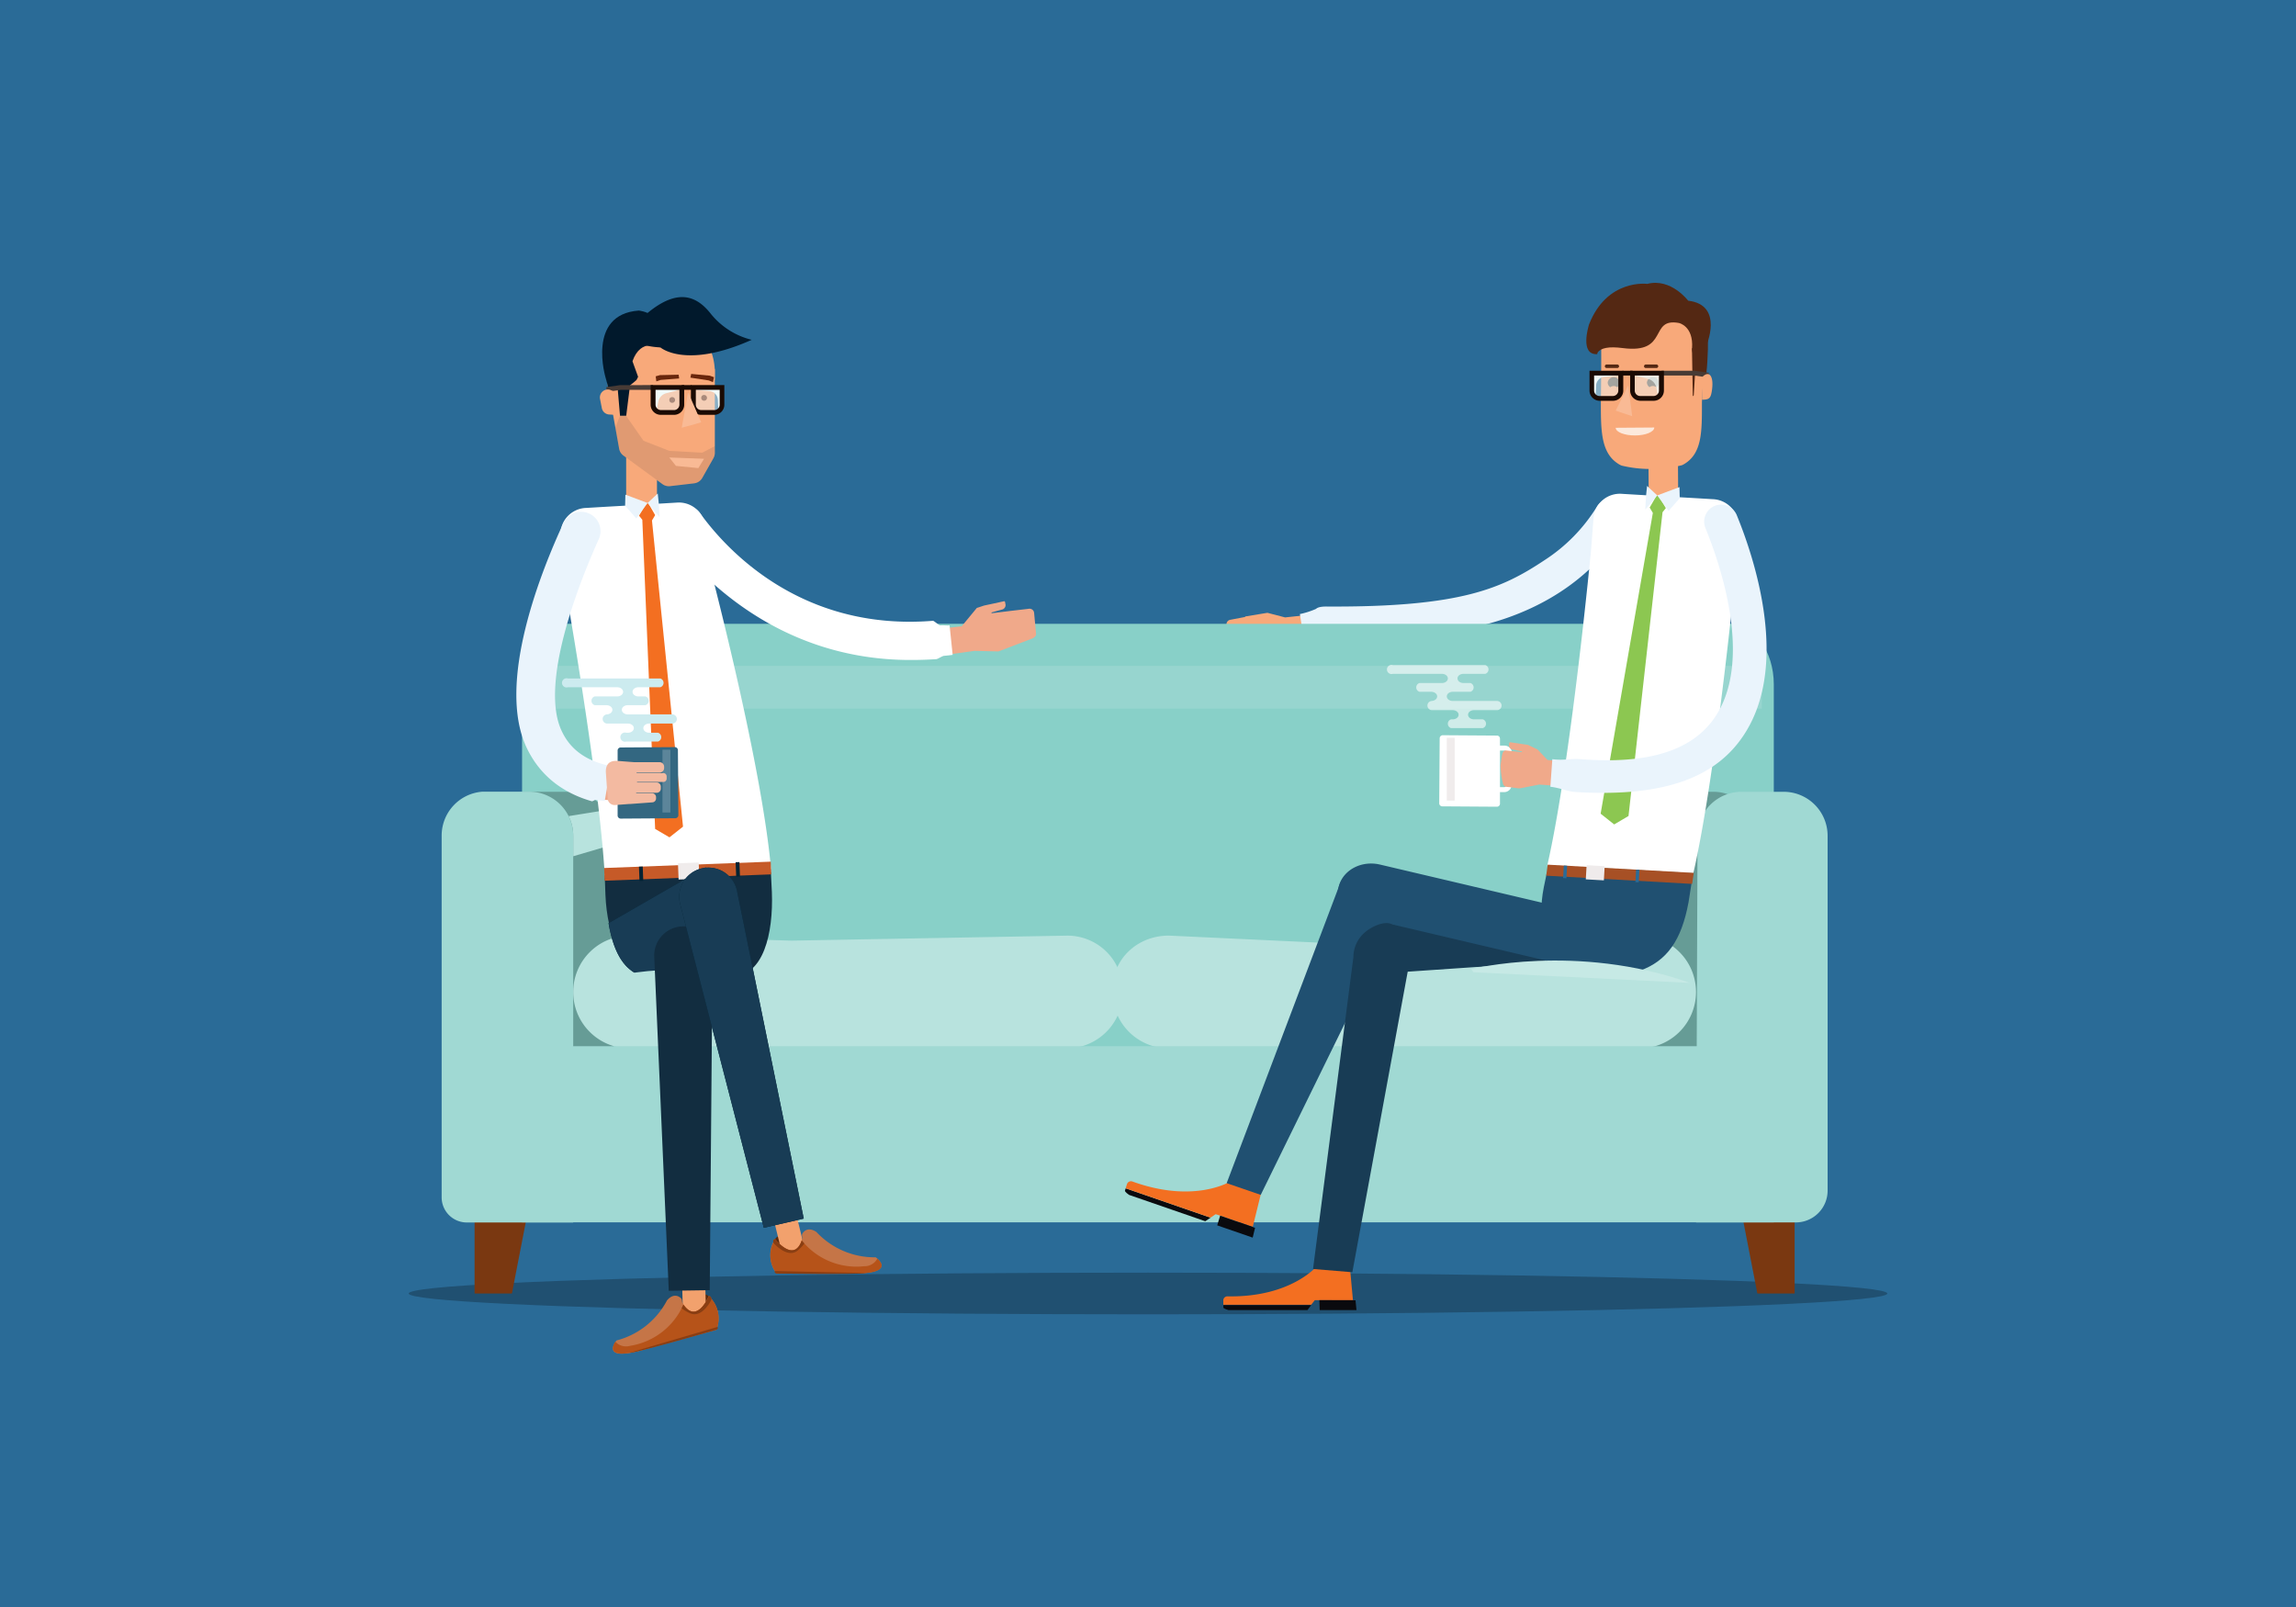 <svg id="Layer_1" data-name="Layer 1" xmlns="http://www.w3.org/2000/svg" viewBox="0 0 500 350"><title>palomos_sofa</title><rect width="500" height="350" style="fill:#2a6b97"/><path d="M279.86,134.47l-3.85-1-.56.09h0l-4.25.7-.09.12-3.21.61a1,1,0,0,0-.79,1.2l.9,4.27c.1.43.42.59.86.72l7.14.45h.06l.21,0,4.17-1.58,6.39-1.25.08-5.09Z" style="fill:#f8a97a"/><path d="M300.83,138.47c-6.87-.14-8.15,3.43-16.75,1.72l-1-6.45a17.77,17.77,0,0,0,3.52-1.13c.51-.53,2-.51,2.31-.51,29.41.18,38.26-4,47.48-10.12a36.85,36.85,0,0,0,11.28-11.49,4,4,0,0,1,5.07-1.73l3.08,1.35C355.4,111.47,345.27,139.36,300.83,138.47Z" style="fill:#eaf4fc"/><g id="_Grupo_" data-name="&lt;Grupo&gt;"><ellipse id="_Trazado_" data-name="&lt;Trazado&gt;" cx="250" cy="281.72" rx="161" ry="4.54" style="fill:#205071"/><polygon id="_Trazado_2" data-name="&lt;Trazado&gt;" points="111.48 281.72 103.35 281.72 103.35 259.1 115.88 259.1 111.48 281.72" style="fill:#7a3811"/><polygon id="_Trazado_3" data-name="&lt;Trazado&gt;" points="382.7 281.72 390.82 281.72 390.82 259.1 378.3 259.1 382.7 281.72" style="fill:#7a3811"/><path id="_Trazado_4" data-name="&lt;Trazado&gt;" d="M386.28,149.07c0-7.26-4.3-13.21-9.55-13.21H123.24c-5.25,0-9.55,5.94-9.55,13.21v81.68H386.28Z" style="fill:#88d0c8"/><path id="_Trazado_5" data-name="&lt;Trazado&gt;" d="M382.7,182a9.58,9.58,0,0,0-9.55-9.55H363.6a9.58,9.58,0,0,0-9.55,9.55v46.36H382.7Z" style="fill:#669c96"/><path id="_Trazado_6" data-name="&lt;Trazado&gt;" d="M357.07,228.33H254.54a12.28,12.28,0,0,1-12.28-12.28v-.49c0-6.78,5.5-11.79,12.28-11.79l62.24,2.92,40.28-2.92a12.28,12.28,0,0,1,12.28,12.28h0A12.28,12.28,0,0,1,357.07,228.33Z" style="fill:#b8e3de"/><path id="_Trazado_7" data-name="&lt;Trazado&gt;" d="M133.61,182a9.58,9.58,0,0,0-9.55-9.55h-9.55A9.58,9.58,0,0,0,105,182v46.36h28.65Z" style="fill:#669c96"/><path id="_Trazado_8" data-name="&lt;Trazado&gt;" d="M232.24,228.34H137.11a12.28,12.28,0,0,1-12.28-12.28h0a12.28,12.28,0,0,1,12.28-12.28l35.23,1.09,59.9-1.09a12.07,12.07,0,0,1,12.28,12v.25A12.28,12.28,0,0,1,232.24,228.34Z" style="fill:#b8e3de"/><path id="_Trazado_9" data-name="&lt;Trazado&gt;" d="M398,182a9.58,9.58,0,0,0-9.55-9.55h-9.23a9.58,9.58,0,0,0-9.55,9.55l-.32,84.24h21.72a6.93,6.93,0,0,0,6.93-6.93Z" style="fill:#a0d9d3"/></g><path d="M131.83,176.46l-8,1.29a9.4,9.4,0,0,1,1,4.23v4.51l8.78-2.58V182A9.47,9.47,0,0,0,131.83,176.46Z" style="fill:#b8e3de"/><rect x="117.47" y="145.03" width="266.2" height="9.31" style="fill:#d4eeeb;opacity:0.2"/><rect id="_Rectángulo_" data-name="&lt;Rectángulo&gt;" x="113.69" y="227.86" width="272.59" height="38.36" style="fill:#a0d9d3"/><path d="M119.51,173.43a9.45,9.45,0,0,0-4.23-1h-9.55c-.25,0-.49,0-.73,0A9.58,9.58,0,0,0,96.18,182v78.78a5.47,5.47,0,0,0,5.47,5.47h23.18V182A9.57,9.57,0,0,0,119.51,173.43Z" style="fill:#a0d9d3"/><rect id="_Rectángulo_2" data-name="&lt;Rectángulo&gt;" x="358.99" y="86.6" width="6.42" height="28.48" transform="translate(725.08 199.22) rotate(179.61)" style="fill:#f8a97a"/><path id="_Trazado_10" data-name="&lt;Trazado&gt;" d="M371.59,68.92l-11.89,1.51h-.32l-10.76.08a12.68,12.68,0,0,0,0,1.59c.18,4.15,0,14.83,0,15.81,0,6.2.07,11.08,4.18,13.34h0l0,0,.32.15a26.59,26.59,0,0,0,6.44.74h.32a26.59,26.59,0,0,0,6.43-.83l.32-.16,0,0h0c4.08-2.32,4-7.19,4-13.39,0-1,.74-11.67.86-15.83C371.59,71.12,371.62,69.1,371.59,68.92Z" style="fill:#f8a97a"/><path id="_Trazado_11" data-name="&lt;Trazado&gt;" d="M371.28,83.1l-.17-1.56-2,.3-.26,4.26-.21.21-.18-10.42L371.94,74C372,76.15,371.75,81.62,371.28,83.1Z" style="fill:#542813"/><path id="_Trazado_12" data-name="&lt;Trazado&gt;" d="M352.72,83.34a1.31,1.31,0,0,0-2.61,0,1.28,1.28,0,0,0,.57,1,1.19,1.19,0,0,1,1.49,0A1.28,1.28,0,0,0,352.72,83.34Z" style="fill:#615852"/><path id="_Trazado_13" data-name="&lt;Trazado&gt;" d="M360.71,84.33a1.28,1.28,0,0,0,.55-1,1.31,1.31,0,0,0-2.61,0,1.28,1.28,0,0,0,.57,1,1.19,1.19,0,0,1,1.49,0Z" style="fill:#615852"/><path id="_Trazado_14" data-name="&lt;Trazado&gt;" d="M360.73,80.15l-2.33,0a.38.38,0,1,1,0-.76l2.33,0a.38.38,0,0,1,0,.76Z" style="fill:#542813"/><path id="_Trazado_15" data-name="&lt;Trazado&gt;" d="M352.2,80.15l-2.33,0a.38.38,0,0,1,0-.76l2.33,0a.38.38,0,0,1,0,.76Z" style="fill:#542813"/><path id="_Trazado_16" data-name="&lt;Trazado&gt;" d="M356.06,94.84c2.32,0,4.19-.79,4.19-1.73l-8.4.06C351.86,94.1,353.75,94.85,356.06,94.84Z" style="fill:#fce9dc"/><path d="M367.63,65.49s-3.73-5-8.91-3.66c0,0-8.75-1.19-12.68,8.84-.07.26-2.09,6.68,1.78,6.46,0,0,.1-.37.1-.37.72-1,2.48-1.34,5.47-.95,10.19,1.32,5.61-6.66,12.21-5.47,0,0,3.22.64,2.88,5.5,0,3.23,2.08-.69,3-.35C371.53,75.49,375.57,66.42,367.63,65.49Z" style="fill:#542813"/><path d="M348.39,81.27h2.89A1.71,1.71,0,0,1,353,83v3.79a0,0,0,0,1,0,0h-6.31a0,0,0,0,1,0,0V83A1.71,1.71,0,0,1,348.39,81.27Z" transform="translate(699.66 168.04) rotate(180)" style="fill:#f0f9f7;opacity:0.47"/><polygon points="371.99 82.23 372.14 81.19 369.07 80.75 361.84 80.75 361.84 81.79 369 81.79 371.99 82.23" style="fill:#483b35"/><rect x="353.34" y="80.75" width="2.19" height="1.04" style="fill:#1a0a03"/><path d="M357.24,81.27h2.89A1.71,1.71,0,0,1,361.84,83v3.79a0,0,0,0,1,0,0h-6.31a0,0,0,0,1,0,0V83A1.71,1.71,0,0,1,357.24,81.27Z" transform="translate(717.37 168.04) rotate(180)" style="fill:#f0f9f7;opacity:0.47"/><path d="M356.05,81.79l2.87.74a2.41,2.41,0,0,1,1.77,1.9l.33,1.81.76-.75.06-4h-5.79Z" style="fill:#f0f9f7;opacity:0.7"/><path d="M352.46,81.79l-3,.27A2,2,0,0,0,347.59,84l-.1,2.23-.76-.75-.06-4h5.79Z" style="fill:#f0f9f7"/><path d="M355,85.06V80.75h7.35v4.31a2.23,2.23,0,0,1-2.23,2.23h-2.89A2.23,2.23,0,0,1,355,85.06Zm1-3.27v3.27a1.19,1.19,0,0,0,1.19,1.19h2.89a1.19,1.19,0,0,0,1.19-1.19V81.79Z" style="fill:#1a0a03"/><path d="M346.15,85.06V80.75h7.35v4.31a2.23,2.23,0,0,1-2.23,2.23h-2.89A2.23,2.23,0,0,1,346.15,85.06Zm1-3.27v3.27a1.19,1.19,0,0,0,1.19,1.19h2.89a1.19,1.19,0,0,0,1.19-1.19V81.79Z" style="fill:#1a0a03"/><polygon points="354.59 83.94 351.85 89.43 352.99 89.83 355.44 90.64 354.59 83.94" style="fill:#f9ba95"/><path id="_Trazado_17" data-name="&lt;Trazado&gt;" d="M372.75,85.38c-.25,1.44-.65,1.67-2.1,1.68l.1-5C372.27,80.56,373.35,82,372.75,85.38Z" style="fill:#f8a97a"/><path id="_Trazado_18" data-name="&lt;Trazado&gt;" d="M296.7,208.12l0-.47c-.24-3.3,3-6.25,7.18-6.55l48.57-3.3c4.19-.3,7.81,2.16,8,5.46l0,.46c.17,2.32-2.08,4.36-5,4.57l-53.16,3.63C299.38,212.15,296.87,210.44,296.7,208.12Z" style="fill:#183c55"/><path d="M373,108.72l-4.39-.26-3-.17-5.07-.3-2.05-.12-5.23-.31a5.75,5.75,0,0,0-6.23,5.18l-.53,6.89c0,.06-4.4,46.3-9.55,68.88l9.35.53.14-.12,22.32,1.26c5.15-22.59,9.55-68.88,9.55-68.88h0l.23-6.7A5.75,5.75,0,0,0,373,108.72Z" style="fill:#fff"/><polygon id="_Trazado_19" data-name="&lt;Trazado&gt;" points="368.56 203.2 368.66 203.21 368.66 203.21 368.56 203.2 368.56 203.2" style="fill:#c8cace;opacity:0.41"/><path id="_Trazado_20" data-name="&lt;Trazado&gt;" d="M367.71,196.52l.79-5L336.87,190l-.68,3.26c-1.52,7.78.15,14.22,6.31,17.32l14.66.82C363,209.28,366.17,204.85,367.71,196.52Z" style="fill:#205071"/><g id="_Grupo_2" data-name="&lt;Grupo&gt;"><polygon id="_Trazado_21" data-name="&lt;Trazado&gt;" points="368.5 192.51 336.72 190.72 337.04 188.32 368.85 190.11 368.5 192.51" style="fill:#a75025"/><rect id="_Rectángulo_3" data-name="&lt;Rectángulo&gt;" x="345.42" y="188.55" width="3.94" height="3.09" transform="translate(11.23 -19.22) rotate(3.22)" style="fill:#efebeb"/><rect id="_Rectángulo_4" data-name="&lt;Rectángulo&gt;" x="340.47" y="188.54" width="0.72" height="2.73" transform="translate(11.21 -18.85) rotate(3.22)" style="fill:#2a6b97"/><rect id="_Rectángulo_5" data-name="&lt;Rectángulo&gt;" x="356.22" y="189.42" width="0.72" height="2.73" transform="translate(11.28 -19.73) rotate(3.22)" style="fill:#2a6b97"/></g><path id="_Trazado_22" data-name="&lt;Trazado&gt;" d="M291.4,193.69l.12-.51c.85-3.64,4.89-5.84,9-4.88l41.86,9.85c4.09,1,6.73,4.72,5.88,8.36l-.12.51a5.06,5.06,0,0,1-6.27,3.41l-46.34-10.9A5.07,5.07,0,0,1,291.4,193.69Z" style="fill:#205071"/><path id="_Trazado_23" data-name="&lt;Trazado&gt;" d="M368,214.07c-24.68-8.78-47.62-3-47.62-3l.51.68Z" style="fill:#c6e9e5"/><polygon points="264.73 264.46 265.72 264.76 265.07 266.88 262.48 265.99 264.73 264.46" style="fill:none"/><path d="M245.86,260.24c-.83-.59-.89-.87-.89-.87l.17-.55,18.48,6.39-1.15.77Z" style="fill:#0a0a0e"/><path d="M268,257.28l6.71,2.23-1.9,7.71-7.1-2.46-.31-.11h0l-.67-.2-1.11.75-18.48-6.39.28-.91a.91.91,0,0,1,1.18-.57C260.19,262.24,268,257.28,268,257.28Z" style="fill:#f36f21"/><polygon points="265.72 264.76 265.4 264.67 265.4 264.66 265.72 264.76" style="fill:#29293a"/><polygon points="273.31 267.42 272.8 269.55 265.07 266.88 265.72 264.76 272.82 267.22 272.81 267.24 273.31 267.42" style="fill:#0a0a0e"/><polygon points="286.31 283.21 287.32 283.17 287.39 285.34 284.71 285.34 286.31 283.21" style="fill:none"/><path d="M267.51,285.33c-1-.28-1.1-.52-1.1-.52l0-.56h19.13l-.81,1.08Z" style="fill:#0a0a0e"/><path d="M287,275.52l6.92-.08.71,7.74H287l-.68,0-.79,1H266.4l0-.93a.89.89,0,0,1,.91-.91C281.4,282.6,287,275.52,287,275.52Z" style="fill:#f36f21"/><polygon points="287.32 283.17 287 283.18 287 283.17 287.32 283.17" style="fill:#29293a"/><polygon points="295.19 283.2 295.4 285.34 287.39 285.34 287.32 283.17 294.67 283.17 294.67 283.2 295.19 283.2" style="fill:#0a0a0e"/><path id="_Trazado_24" data-name="&lt;Trazado&gt;" d="M305.37,197.37a7.34,7.34,0,0,0-5.14-8.82,7.13,7.13,0,0,0-5.45.76,6.35,6.35,0,0,0-3.29,4l-24.36,64.38,7.42,2.55Z" style="fill:#205071"/><path id="_Trazado_25" data-name="&lt;Trazado&gt;" d="M306.88,209.87c0-3.91,1.17-6.7-3.93-8.65-1.79-.69-4.7.81-6.07,2.16a7.14,7.14,0,0,0-2.15,5.07l-8.79,67.93,8.56.71Z" style="fill:#183c55"/><polygon points="359.94 111.71 359.25 110.54 360.72 107.99 361.2 108.02 362.77 110.66 362.05 111.56 354.64 177.72 351.52 179.56 348.57 177.22 359.94 111.71" style="fill:#8cc751"/><polygon points="360.9 107.9 363.37 111.27 365.8 108.49 365.74 106.09 360.9 107.9" style="fill:#eaf4fc"/><polygon points="360.9 107.9 358.29 110.98 358.45 108.08 358.68 105.83 360.9 107.9" style="fill:#eaf4fc"/><g id="_Grupo_3" data-name="&lt;Grupo&gt;"><g id="_Grupo_4" data-name="&lt;Grupo&gt;"><path id="_Trazado_26" data-name="&lt;Trazado&gt;" d="M327.63,162.39h-2v1.08h2a.54.54,0,0,1,.54.54l-.07,6.89a.54.54,0,0,1-.54.54h-2v1.08h2a1.62,1.62,0,0,0,1.63-1.61l.07-6.89A1.62,1.62,0,0,0,327.63,162.39Z" style="fill:#fff"/><path id="_Trazado_27" data-name="&lt;Trazado&gt;" d="M326.08,160.21l-11.89-.08a.67.67,0,0,0-.67.67l-.1,14.15a.67.67,0,0,0,.67.67l11.89.08a.67.67,0,0,0,.67-.67l0-3.86V170.1l0-5.4v-1.08l0-2.73A.67.67,0,0,0,326.08,160.21Z" style="fill:#fff"/></g></g><path id="_Trazado_28" data-name="&lt;Trazado&gt;" d="M326.05,152.67h-9.68c-.71,0-1.3-.43-1.3-1s.58-1,1.3-1h3.84a1,1,0,0,0,0-1.91h-1.51c-.71,0-1.3-.43-1.3-1s.58-1,1.3-1h4.75a1,1,0,0,0,0-1.91H303.33a1,1,0,1,0,0,1.91H314c.71,0,1.3.43,1.3,1s-.58,1-1.3,1h-4.88a1,1,0,0,0,0,1.91h2.55c.71,0,1.3.43,1.3,1s-.58,1-1.3,1h.18a1,1,0,0,0-1,1h0a1,1,0,0,0,1,1h4.49c.71,0,1.3.43,1.3,1s-.58,1-1.3,1H316a1,1,0,0,0,0,1.91h6.91a1,1,0,0,0,0-1.91H321c-.71,0-1.3-.43-1.3-1s.58-1,1.3-1h5a1,1,0,0,0,1-1h0A1,1,0,0,0,326.05,152.67Z" style="fill:#fff;opacity:0.6"/><rect x="315.07" y="160.7" width="1.72" height="13.67" style="fill:#f0ecec"/><path d="M337,165.51l-2.17-2.28-2.08-1-1.06-.15-2.83-.42a.16.16,0,0,0-.18.13l-.06.44a.9.9,0,0,0,.76,1l2.06.43,0,.16-3.42-.37a.72.72,0,0,0-.67.32c-.2.31-.29.79-.58,2.89a17.76,17.76,0,0,0,.57,4.14.84.84,0,0,0,.71.57l2.6.32H331l4.18-.81,6.47.44,1.26-5.15Z" style="fill:#f0a98a"/><path d="M343.45,172.52c-2.37-.13-3.26-.84-5.83-1.17l.43-6c2.59.33,3.83-.18,6.2,0,14.45,1.12,23.93-1.77,28.93-8.74C382,144.32,374.66,123,371.39,115a3.7,3.7,0,0,1,1.82-4.73h0a3.7,3.7,0,0,1,5,1.92c3.75,9.14,12,33.41.95,48.75C372.58,170.14,360.79,173.5,343.45,172.52Z" style="fill:#eaf4fc"/><rect x="136.37" y="88.5" width="6.71" height="30.75" transform="translate(279.44 207.76) rotate(180)" style="fill:#f8a97a"/><path d="M151.15,105.27l-5.22.61a2.37,2.37,0,0,1-1.67-.44l-8.5-6.22a2.37,2.37,0,0,1-.93-1.49l-2.77-15.49,23.61-1.9V98.64a2.37,2.37,0,0,1-.31,1.16l-2.42,4.28A2.37,2.37,0,0,1,151.15,105.27Z" style="fill:#f8a97a"/><path d="M155.66,82.75l-23.51-.21-.1-1.67A11.45,11.45,0,0,1,143.68,69h.5c6.72,0,11.49,5.45,11.49,12.17Z" style="fill:#f8a97a"/><path d="M143.81,75.66s5.46,4.82,19.89-1.65a16.46,16.46,0,0,1-8.87-5.62c-3.56-4.57-8.09-5.56-15.13.93C133.09,75.4,143.81,75.66,143.81,75.66Z" style="fill:#01192c"/><path d="M139.1,67.64c-11.44.83-7.2,14.69-7.2,14.69l.69,2.51,2.54-.11c.74-.81,1.83-3.56,2.47-5.66l.13-.39c1.87-5.29,6.08-3,6.08-3C145.78,68.17,139.1,67.64,139.1,67.64Z" style="fill:#01192c"/><path d="M137.73,78.67l1.23,3.4-.34.68s-3.25,3-3.61,1.77a27.88,27.88,0,0,1-.53-4.19s.65-1.1.83-1.1S137.73,78.67,137.73,78.67Z" style="fill:#01192c"/><circle cx="146.38" cy="87.11" r="0.63" style="fill:#68260b"/><circle cx="153.33" cy="86.65" r="0.63" style="fill:#68260b"/><path d="M151,84.39h6.24a0,0,0,0,1,0,0v3.75a1.69,1.69,0,0,1-1.69,1.69h-2.86A1.69,1.69,0,0,1,151,88.14V84.39A0,0,0,0,1,151,84.39Z" style="fill:#f1faf8;opacity:0.47"/><polygon points="136.37 90.55 135.02 90.55 134.5 84.48 137.23 83.67 136.37 90.55" style="fill:#01192c"/><polygon points="132.16 85.34 132.02 84.31 135.05 83.88 142.21 83.87 142.21 84.91 135.13 84.91 132.16 85.34" style="fill:#483b35"/><path d="M134.5,90.39l-1.93-.12a1.73,1.73,0,0,1-1.51-1.39l-.39-2a1.73,1.73,0,0,1,2.12-2l1.7.68Z" style="fill:#f8a97a"/><rect x="148.46" y="83.87" width="2.16" height="1.03" style="fill:#1a0a03"/><polygon points="147.9 82.43 143.86 82.75 142.93 83.06 142.79 81.96 143.72 81.7 147.79 81.61 147.9 82.43" style="fill:#68260b"/><polygon points="150.35 82.25 154.36 82.86 155.26 83.23 155.48 82.15 154.57 81.82 150.52 81.44 150.35 82.25" style="fill:#68260b"/><path d="M142.21,84.39h6.24a0,0,0,0,1,0,0v3.75a1.69,1.69,0,0,1-1.69,1.69H143.9a1.69,1.69,0,0,1-1.69-1.69V84.39A0,0,0,0,1,142.21,84.39Z" style="fill:#f1faf8;opacity:0.47"/><path d="M147.94,84.91l-2.84.73a2.39,2.39,0,0,0-1.75,1.88L143,89.32l-.75-.74-.06-4h5.73Z" style="fill:#f1faf8"/><path d="M151.49,84.91l3,.27a2,2,0,0,1,1.84,1.93l.1,2.21.75-.74.06-4h-5.73Z" style="fill:#f1faf8"/><path d="M146.76,90.35H143.9a2.21,2.21,0,0,1-2.21-2.21V83.87H149v4.27A2.21,2.21,0,0,1,146.76,90.35Zm-4-5.44v3.23a1.18,1.18,0,0,0,1.17,1.17h2.86a1.18,1.18,0,0,0,1.17-1.17V84.91Z" style="fill:#1a0a03"/><path d="M155.53,90.35h-2.86a2.21,2.21,0,0,1-2.21-2.21V83.87h7.28v4.27A2.21,2.21,0,0,1,155.53,90.35Zm-4-5.44v3.23a1.18,1.18,0,0,0,1.17,1.17h2.86a1.18,1.18,0,0,0,1.17-1.17V84.91Z" style="fill:#1a0a03"/><polygon points="149.85 85.42 152.7 91.97 151.36 92.37 148.46 93.16 149.85 85.42" style="fill:#f9ba95"/><path d="M135.76,99.22l8.5,6.22a2.37,2.37,0,0,0,1.67.44l5.22-.61a2.37,2.37,0,0,0,1.79-1.19l2.42-4.28a2.37,2.37,0,0,0,.31-1.16V97.17l-2.75,1.43-7.17-.41L140.14,96l-3.77-5.4H135l-1,2.53.83,4.65A2.37,2.37,0,0,0,135.76,99.22Z" style="fill:#01192c;opacity:0.1"/><polygon points="145.75 99.64 153.32 99.92 152.08 101.95 147.2 101.47 145.75 99.64" style="fill:#f9ba95"/><polygon id="_Trazado_29" data-name="&lt;Trazado&gt;" points="161.21 202.12 161.31 202.13 161.31 202.13 161.21 202.12 161.21 202.12" style="fill:#c8cace;opacity:0.41"/><path d="M127.6,110.63l4.39-.26,3-.17,5.07-.3,2.05-.12,5.23-.31a5.75,5.75,0,0,1,6.23,5.18l.53,6.89c0,.06,11.93,44.79,13.87,68.46l-13.67.95-.14-.12-22.43.42c-1.23-22.82-9.44-68-9.44-68h0l-.23-6.7A5.75,5.75,0,0,1,127.6,110.63Z" style="fill:#fff"/><polygon points="141.98 113.36 142.67 112.19 141.21 109.64 140.72 109.67 139.16 112.31 139.88 113.21 142.67 180.54 145.79 182.37 148.74 180.04 141.98 113.36" style="fill:#f36f21"/><polygon points="141.03 109.55 138.56 112.92 136.13 110.14 136.19 107.74 141.03 109.55" style="fill:#eaf4fc"/><polygon points="141.03 109.55 143.63 112.64 143.47 109.73 143.24 107.48 141.03 109.55" style="fill:#eaf4fc"/><polygon points="169.16 202.64 169.27 202.64 169.27 202.64 169.16 202.64 169.16 202.64" style="fill:#c9ccd0;opacity:0.41"/><path d="M168.09,194.28l-.25-5-36.15,1.37.16,4.32c.32,8.37,3.71,18.62,10.9,18.35l16.83-.64C166.2,212.48,168.44,203.46,168.09,194.28Z" style="fill:#122d40"/><rect x="131.59" y="188.36" width="36.31" height="2.77" transform="translate(-7.1 5.83) rotate(-2.18)" style="fill:#c65a28"/><rect x="147.7" y="187.94" width="4.52" height="3.54" transform="translate(-7.1 5.84) rotate(-2.18)" style="fill:#f0ecec"/><rect x="139.21" y="188.74" width="0.82" height="3.13" transform="translate(-7.11 5.42) rotate(-2.17)" style="fill:#022333"/><rect x="159.77" y="187.96" width="0.82" height="3.13" transform="matrix(1, -0.04, 0.04, 1, -7.09, 6.22)" style="fill:#022333"/><path d="M132.53,201.07l21.15-12.18,1.09,10.65L140,212.16S134.57,212.82,132.53,201.07Z" style="fill:#022333"/><path d="M132.53,201.07l21.15-12.18,1.09,10.65L144.13,212.8S134.85,215.71,132.53,201.07Z" style="fill:#183c55"/><path d="M225.2,133.49a1,1,0,0,0-1.22-.89l-3.71.43,0,0-4.31.53-.06-.16,2.28-.63a1,1,0,0,0,.78-1.19l-.1-.49a.18.18,0,0,0-.21-.14l-3.14.68-1.18.25-1.61.53-3.3,4-6.21.67,1.78,5.68,7.22-1,4.95.11a1,1,0,0,0,.23,0l.06,0h0l7.48-2.86c.43-.27.72-.53.69-1Z" style="fill:#f0a98a"/><path d="M198.26,143.74c-29.15,0-46.3-18.74-52.47-27a4.15,4.15,0,0,1,1.3-6.1h0a4.15,4.15,0,0,1,5.41,1.19c5.42,7.51,21.67,25.72,50.67,23.38.25,0,1.37,1.06,1.62,1,.79-.07,1.21.06,2,0l.67,6.42c-.84.11-1.06.13-1.89.21-.32,0-1.35.7-1.66.72Q201,143.75,198.26,143.74Z" style="fill:#fff"/><path id="_Trazado_30" data-name="&lt;Trazado&gt;" d="M146.4,155.59h-9.68c-.71,0-1.3-.43-1.3-1s.58-1,1.3-1h3.84a1,1,0,0,0,0-1.91h-1.51c-.71,0-1.3-.43-1.3-1s.58-1,1.3-1h4.75a1,1,0,0,0,0-1.91H123.68a1,1,0,1,0,0,1.91h10.71c.71,0,1.3.43,1.3,1s-.58,1-1.3,1h-4.88a1,1,0,0,0,0,1.91h2.55c.71,0,1.3.43,1.3,1s-.58,1-1.3,1h.18a1,1,0,0,0-1,1h0a1,1,0,0,0,1,1h4.49c.71,0,1.3.43,1.3,1s-.58,1-1.3,1h-.34a1,1,0,1,0,0,1.91h6.91a1,1,0,0,0,0-1.91h-1.9c-.71,0-1.3-.43-1.3-1s.58-1,1.3-1h5a1,1,0,0,0,1-1h0A1,1,0,0,0,146.4,155.59Z" style="fill:#ccebef"/><polygon points="135.65 174.37 130.26 174.15 130.26 167.48 135.65 167.48 135.65 174.37" style="fill:#f0a98a"/><path d="M131.69,174.46c-.64-.13-1.38-.08-2-.25-.17,0-.64.35-.81.3-6.57-1.89-11.3-5.73-14.08-11.43-7-14.28,3.41-39.5,7.91-49.18a4.22,4.22,0,0,1,5.7-2h0a4.21,4.21,0,0,1,2,5.49c-4.64,10.27-13,31.95-8,42,1.93,4,5.4,6.4,10.6,7.46Z" style="fill:#eaf4fc"/><path id="_Trazado_31" data-name="&lt;Trazado&gt;" d="M135.07,162.8l11.89-.08a.67.67,0,0,1,.67.67l.1,14.15a.67.67,0,0,1-.67.67l-11.89.08a.67.67,0,0,1-.67-.67l0-3.86v-1.08l0-5.4v-1.08l0-2.73A.67.67,0,0,1,135.07,162.8Z" style="fill:#336781"/><rect x="144.27" y="163.29" width="1.72" height="13.67" transform="translate(290.26 340.25) rotate(180)" style="fill:#5c859a"/><path d="M144.48,168.37h-5.85v-.1h5a1,1,0,0,0,1-1V167a1,1,0,0,0-1-1h-5.53l-3.5-.27c-.53,0-2.67-.31-2.67,2.35l.39,5.68a1.54,1.54,0,0,0,1.73,1.57h0l3.05-.23.23,0h0l4.74-.35a.85.85,0,0,0,.8-.85v-.28a.85.85,0,0,0-.85-.85h-3.48l0-.1H143a.91.91,0,0,0,.91-.91v-.44a.91.91,0,0,0-.91-.91h-4.27s0-.07,0-.1h5.72a.73.73,0,0,0,.73-.73v-.48A.73.73,0,0,0,144.48,168.37Z" style="fill:#f3baa1"/><path d="M129.35,213.64s20.65-6,31,1Z" style="fill:#b8e3de"/><path d="M154.35,282.3l-.59-.37-1,.41s-2.09,3.07-4.24,1.41c0,0,.64,1.64,1.28,2s3.1.31,3.81-.94A4.33,4.33,0,0,0,154.35,282.3Z" style="fill:#5b2a0d"/><rect x="148.52" y="270.22" width="5.03" height="18.36" transform="translate(-7.53 4.21) rotate(-1.56)" style="fill:#f2a16d"/><path d="M147.95,282.48c-.94-.58-1.91-.19-2.7.75a17.32,17.32,0,0,1-11,8.72s-3.65,4.47,4.93,2.29L156,289.63a6.56,6.56,0,0,0-1.65-7.33s-2.62,6.36-5.64,1.67C148.35,283.41,148.8,283,147.95,282.48Z" style="fill:#c57547"/><path d="M137.2,293.12a15.27,15.27,0,0,0,11.63-9c3,4.35,5.53-1.84,5.53-1.84.64.08.42.44.59.66a6.51,6.51,0,0,1,1.34,5.83,5,5,0,0,1-.28.84l-16.83,4.61c-7.12,1.8-5.83-1-5.18-2A3.16,3.16,0,0,0,137.2,293.12Z" style="fill:#b65319"/><path d="M150.21,286a8.16,8.16,0,0,1-1.76-1.07c.14-.28.27-.54.38-.79,3,4.35,5.53-1.84,5.53-1.84.64.08.42.44.59.66C155,283,152.94,287.27,150.21,286Z" style="fill:#893e13"/><path d="M156.22,289s.36.36-.22.61c0,0-16.79,4.9-18.87,5Z" style="fill:#893e13"/><path d="M148.73,201.76h0a6.35,6.35,0,0,1,6.44,6.26L154.56,281l-8.92.13-3.17-72.88A6.35,6.35,0,0,1,148.73,201.76Z" style="fill:#122d40"/><path d="M168.78,269.85l.47-.51,1.11.12s2.83,2.41,4.46.25a5.42,5.42,0,0,1-.71,2.28c-.52.53-2.9,1.11-3.93.1A4.33,4.33,0,0,1,168.78,269.85Z" style="fill:#5b2a0d"/><rect x="168.71" y="256.99" width="5.03" height="18.36" transform="translate(-58.13 48.09) rotate(-13.69)" style="fill:#f2a16d"/><path d="M175,268.33c.75-.81,1.8-.68,2.8,0a17.32,17.32,0,0,0,12.91,5.51s4.7,3.35-4.16,3.51l-17.45,0a6.56,6.56,0,0,1-.33-7.5s4.2,5.44,5.88.13C174.87,269.33,174.33,269.07,175,268.33Z" style="fill:#c57547"/><path d="M188.18,275.78a15.27,15.27,0,0,1-13.58-5.61c-1.72,5-5.81-.32-5.81-.32-.6.24-.29.53-.4.79a6.51,6.51,0,0,0,.24,6,4.94,4.94,0,0,0,.5.74l17.45,0c7.34-.13,5.37-2.46,4.48-3.25A3.16,3.16,0,0,1,188.18,275.78Z" style="fill:#b65319"/><path d="M173.75,272.33a8.15,8.15,0,0,0,1.41-1.5c-.21-.23-.4-.45-.57-.66-1.72,5-5.81-.32-5.81-.32-.6.24-.29.53-.4.79C168.38,270.64,171.45,274.27,173.75,272.33Z" style="fill:#893e13"/><path d="M168.75,276.83s-.26.44.37.53c0,0,17.49.31,19.54-.1Z" style="fill:#893e13"/><path d="M152.88,189.12h0a6.35,6.35,0,0,0-4.81,7.59l18.26,70.7,8.7-2-14.57-71.53A6.35,6.35,0,0,0,152.88,189.12Z" style="fill:#022333"/><path d="M152.88,189.12h0a6.35,6.35,0,0,0-4.81,7.59l18.26,70.7,8.7-2-14.57-71.53A6.35,6.35,0,0,0,152.88,189.12Z" style="fill:#183c55"/></svg>